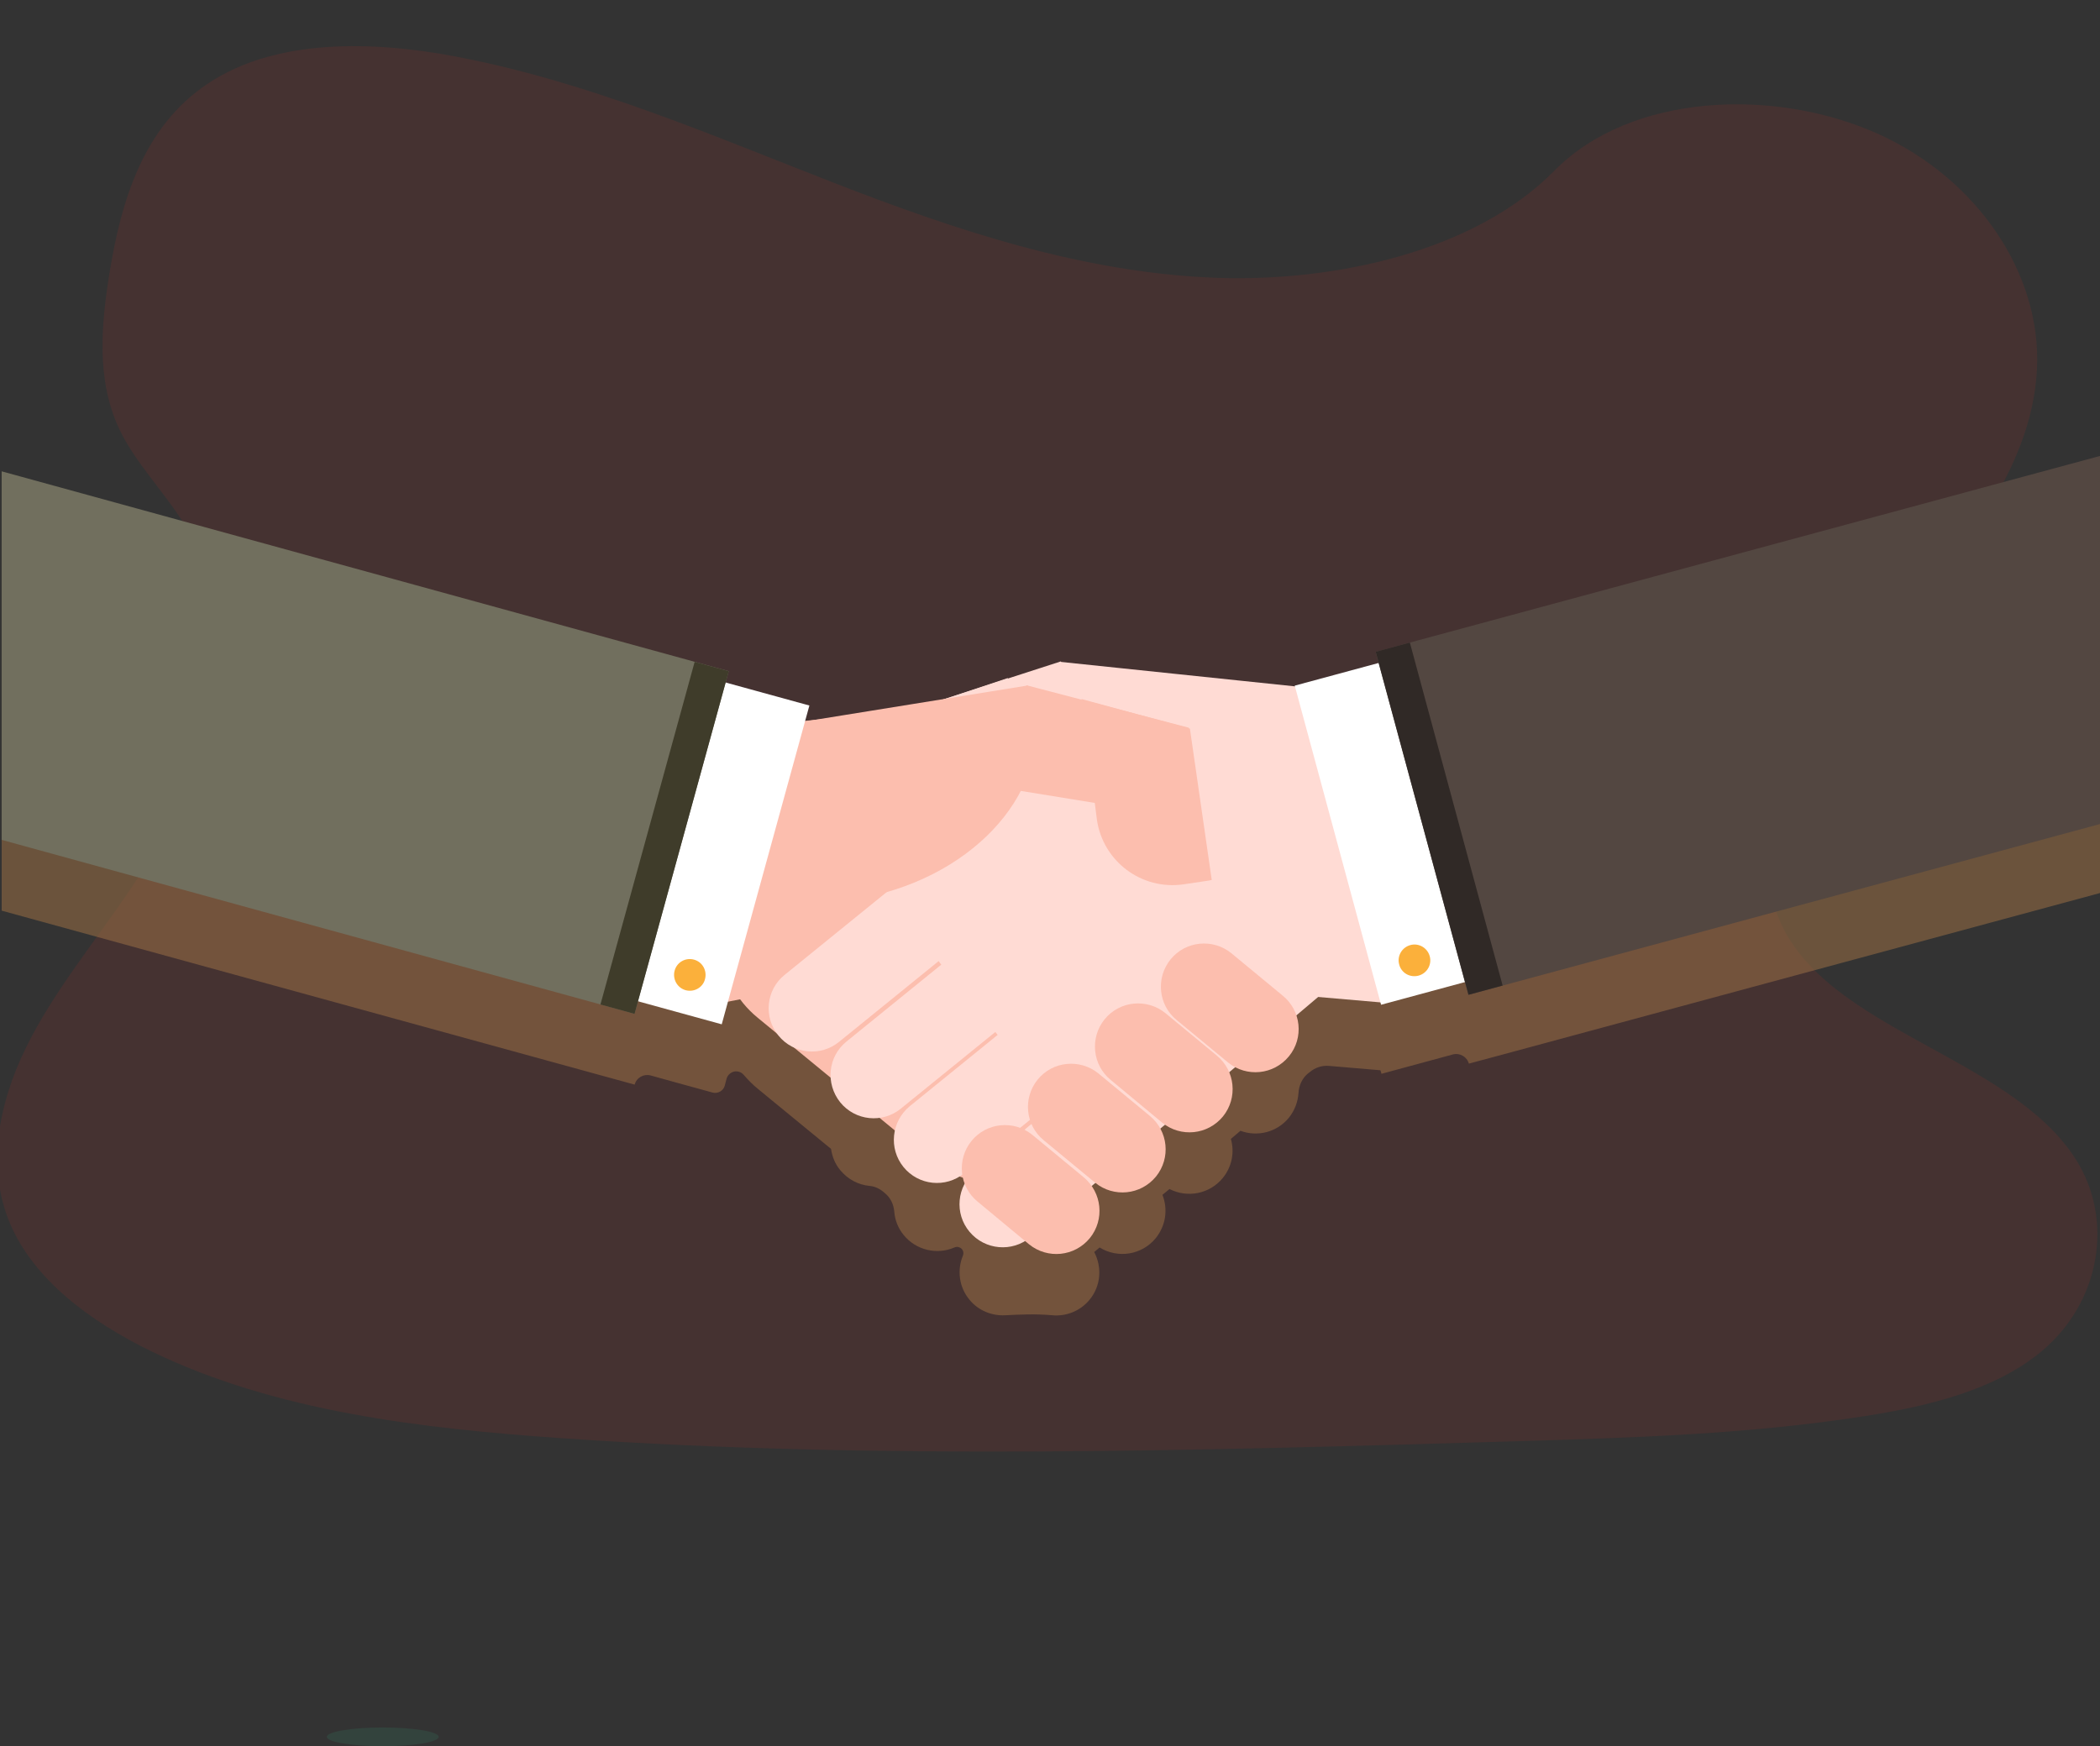 <?xml version="1.0" encoding="utf-8"?>
<!-- Generator: Adobe Illustrator 22.0.0, SVG Export Plug-In . SVG Version: 6.00 Build 0)  -->
<svg version="1.1" id="ae7ad495-543d-4c4b-9483-8059c5566fe6"
	 xmlns="http://www.w3.org/2000/svg" xmlns:xlink="http://www.w3.org/1999/xlink" x="0px" y="0px" viewBox="0 0 1009.5 839.6"
	 style="enable-background:new 0 0 1009.5 839.6;" xml:space="preserve">
<rect x="0" y="0" width="1009.5" height="839.6" fill="#333333" stroke="none"/>
<style type="text/css">
	.st0{opacity:0.1;fill:#EE2C24;enable-background:new    ;}
	.st1{opacity:0.1;fill:#38D39F;enable-background:new    ;}
	.st2{clip-path:url(#XMLID_12_);}
	.st3{opacity:0.58;fill:#946B44;}
	.st4{fill:#FCBEAE;}
	.st5{fill:#FFDBD4;}
	.st6{fill:#FFFFFF;}
	.st7{fill:#534741;}
	.st8{fill:#302926;}
	.st9{fill:#FBB03B;}
	.st10{fill:#716F5E;}
	.st11{fill:#3F3C2A;}
</style>
<title>personalization</title>
<path class="st0" d="M585.3,133.6c-64.7-2.3-126.4-23.1-185.2-46S282.9,39.4,219.7,27.3c-40.6-7.8-87.1-8.9-119.8,12.9
	c-31.5,21-41.7,57.2-47.2,90.7c-4.1,25.3-6.5,51.9,4.7,75.5c7.8,16.4,21.7,30.2,31.4,46C122.3,307,98.6,374.5,62.4,428
	c-17,25.1-36.8,49-49.9,75.7c-13.1,26.7-19.2,57.3-7.7,84.5c11.4,27,38.5,47.2,67.9,61.5c59.7,29,130,37.2,198.6,41.9
	c151.8,10.4,304.5,5.9,456.7,1.4c56.3-1.7,112.9-3.4,168.3-12.1c30.8-4.8,62.6-12.5,84.9-31c28.4-23.5,35.4-63.4,16.4-92.9
	c-31.9-49.5-120-61.8-142.3-114.9c-12.3-29.2,0.3-61.8,18.2-88.9c38.2-58.2,102.3-109.2,105.7-175.7c2.3-45.7-28.5-91.4-76.1-113
	c-49.9-22.6-119.2-19.8-156,17.7C709.1,120.7,642.4,135.5,585.3,133.6z"/>
<ellipse class="st1" cx="184" cy="835.1" rx="26.9" ry="4.5"/>
<g id="Hand_shake">
	<defs>
		<rect id="XMLID_2_" x="0.8" y="-104.9" width="1010" height="1010"/>
	</defs>
	<clipPath id="XMLID_12_">
		<use xlink:href="#XMLID_2_"  style="overflow:visible;"/>
	</clipPath>
	<g id="XMLID_3_" class="st2">
		<path id="XMLID_183_" class="st3" d="M-115.8,405.8L-70.5,241L334,352.2v0l16.4,4.5l-1.5,5.4l40.3,11.1l-2,7.4l27-2.9
			c3.9-0.4,7.7-0.1,11.2,0.7c2.9-1.3,5.9-2.4,8.9-3.1l0-0.1l0.6-0.2l-0.1-0.2l23.5-7.6l26.2-8.8l0,0.3l25.5-8.2l0.1,0.2l112.7,11.8
			l40.1-10.8l-1.5-5.4l16.4-4.4v0l405-109.4l44.6,165L722.5,507l0,0l-16.4,4.4l0,0h0l0,0c-0.9-3.3-4.4-5.3-7.7-4.4l-34.3,9.3
			l-0.5-1.7l-24.7-2.1c-3.4-0.3-6.7,0.8-9.3,3l-0.9,0.7c-2.8,2.3-4.3,5.8-4.5,9.4c-0.3,4.2-1.8,8.3-4.6,11.8
			c-5.8,7.1-15.2,9.3-23.3,6.3l-4.6,3.9c1.8,6.3,0.6,13.3-3.9,18.8c-6.3,7.7-17,9.7-25.6,5.3l-3.4,2.8c2.7,6.8,1.7,14.7-3.2,20.8
			c-6.7,8.2-18.3,9.9-27,4.5l-2.6,2.2c3.8,7.2,3.3,16.2-2.2,22.9c-4.5,5.5-11.3,8.1-17.9,7.5c-7.6-0.7-15.2-0.4-22.8,0
			c-6.3,0.3-12.7-2.2-17-7.4c-5.1-6.1-6.1-14.3-3.2-21.3c0.6-1.6-0.1-3.3-1.6-3.9c-0.1,0-0.2-0.1-0.3-0.1c-0.7-0.3-1.5-0.2-2.2,0.1
			c-8.3,3.6-18.4,1.4-24.4-6c-2.7-3.3-4.2-7.2-4.5-11.2c-0.3-3.5-1.8-6.7-4.5-8.9l-0.7-0.6c-1.9-1.6-4.2-2.7-6.7-2.9
			c-5.3-0.5-10.4-3.1-14.1-7.6c-2.5-3-3.9-6.6-4.4-10.2l-35.1-28.8c-2.6-2.1-4.8-4.4-6.9-6.8c-1.1-1.3-2.8-1.9-4.5-1.6l0,0
			c-1.8,0.4-3.2,1.7-3.7,3.4l-0.9,3.4c-0.7,2.5-3.3,4-5.9,3.3l-17.1-4.7h0l-12.6-3.5c-3.3-0.9-6.8,1-7.7,4.4l0,0h0l-16.4-4.5v0
			L-115.8,405.8z"/>
		<g id="XMLID_169_">
			<g>
				<g id="XMLID_43_">
					<path class="st4" d="M477.4,350.9c-21.1-17.2-52.2-14.1-69.4,7L357.3,420c-17.2,21.1-14.1,52.2,7,69.4l83.1,68.3
						c21.1,17.2,52.2,14.1,69.4-7l50.7-62.1c17.2-21.1,14.1-52.2-7-69.4L477.4,350.9z"/>
				</g>
				<g id="XMLID_42_">
					<path class="st4" d="M325.4,486.5l101.2-20.1c18.7-1.9,32.3-18.6,30.4-37.3l-5.6-55c-1.9-18.7-18.6-32.3-37.3-30.4l-146.4,15.8
						L325.4,486.5z"/>
				</g>
			</g>
		</g>
		<g id="XMLID_114_">
			<g>
				<g id="XMLID_152_">
					<g id="XMLID_161_">
						<path class="st5" d="M530.3,336.6c21.2-17.2,52.2-13.9,69.4,7.2l48.3,60.1c17.2,21.2,13.9,52.2-7.2,69.4l-69.7,59
							c-21.2,17.2-52.2,13.9-69.4-7.2L453.4,465c-17.2-21.2-13.9-52.2,7.2-69.4L530.3,336.6z"/>
					</g>
					<g id="XMLID_159_">
						<path class="st5" d="M434.3,561.1c7.2,8.9,20.3,10.3,29.2,3l118.7-96.3c8.9-7.2,10.3-20.3,3-29.2l0,0
							c-7.2-8.9-20.3-10.3-29.2-3l-118.7,96.3C428.5,539.2,427.1,552.2,434.3,561.1L434.3,561.1z"/>
					</g>
					<g id="XMLID_158_">
						<path class="st5" d="M466.1,592.3c7.4,8.8,20.5,9.9,29.2,2.6l117.2-98c8.8-7.3,10-20.4,2.6-29.2l0,0
							c-7.4-8.8-20.5-10-29.2-2.6l-117.2,98C459.9,570.4,458.7,583.5,466.1,592.3L466.1,592.3z"/>
					</g>
					<g id="XMLID_156_">
						<path class="st5" d="M403.9,530c7.2,8.9,20.3,10.3,29.2,3l118.7-96.3c8.9-7.2,10.3-20.3,3-29.2l0,0c-7.2-8.9-20.3-10.3-29.2-3
							l-118.7,96.3C398,508,396.7,521,403.9,530L403.9,530z"/>
					</g>
					<g id="XMLID_155_">
						<path class="st5" d="M374.2,497.9c7.2,8.9,20.3,10.3,29.2,3L522,404.7c8.9-7.2,10.3-20.3,3-29.2l0,0
							c-7.2-8.9-20.3-10.3-29.2-3l-118.7,96.3C368.3,475.9,366.9,489,374.2,497.9L374.2,497.9z"/>
					</g>
					<g id="XMLID_153_">
						<path class="st5" d="M664.1,482L558,472.8c-20.1-2.1-34.7-20.1-32.6-40.2l6.2-59.1c2.1-20.1,20.1-34.7,40.2-32.6l106.1,9.1
							L664.1,482z"/>
					</g>
				</g>
				<g id="XMLID_143_">
					<g id="XMLID_147_">
						<g>
							<path id="XMLID_148_" class="st5" d="M484.5,326l-4.1,57.1c-1.7,19.8-19.2,34.5-39,32.7l-11.9-1.1c-0.5,0-1-0.1-1.5-0.2
								l6.4-71.8L484.5,326z"/>
						</g>
					</g>
					<g id="XMLID_146_">
						<polygon class="st5" points="453.4,381.3 520.7,366.4 510,318 434.8,342.3 						"/>
					</g>
					<g id="XMLID_144_">
						<path class="st5" d="M676,335.6l-166.6-17.4c-1.3,3.9-2.2,8-2.7,12.1c-4.2,40.7,35.8,78.3,89.4,83.8c28,2.9,54.1-3.5,73.3-16
							L676,335.6z"/>
					</g>
				</g>
			</g>
		</g>
		<g id="XMLID_104_">
			<g id="XMLID_106_">
				
					<rect id="XMLID_113_" x="642" y="317.4" transform="matrix(0.965 -0.261 0.261 0.965 -79.969 190.937)" class="st6" width="75.8" height="159"/>
				
					<rect id="XMLID_110_" x="676.2" y="253.9" transform="matrix(0.965 -0.261 0.261 0.965 -57.54 244.888)" class="st7" width="436.6" height="170.9"/>
				
					<rect id="XMLID_107_" x="683.5" y="308.6" transform="matrix(0.965 -0.261 0.261 0.965 -78.79 193.979)" class="st8" width="17" height="170.9"/>
			</g>
			<path id="XMLID_105_" class="st9" d="M681.9,469.1c4.1-1.1,6.5-5.3,5.4-9.3c-1.1-4.1-5.3-6.5-9.3-5.4c-4.1,1.1-6.5,5.3-5.4,9.3
				C673.6,467.8,677.8,470.2,681.9,469.1z"/>
		</g>
		<g id="XMLID_69_">
			<g>
				<g id="XMLID_70_">
					<g>
						<path id="XMLID_71_" class="st4" d="M519.9,336.1l7.4,58c2.9,20.1,21.5,34,41.6,31.1l12.1-1.8c0.5-0.1,1-0.2,1.5-0.3
							L572,350.3L519.9,336.1z"/>
					</g>
				</g>
				<g id="XMLID_65_">
					<polygon class="st4" points="554.8,390.7 485.3,379.4 493.5,329.5 571.5,349.9 					"/>
				</g>
				<g id="XMLID_61_">
					<path class="st4" d="M325.4,356.8L494,329.6c1.6,3.9,2.7,8,3.4,12.2c6.6,41.2-32,81.7-86.2,90.5c-28.3,4.6-55.3-0.4-75.5-12.1
						L325.4,356.8z"/>
				</g>
			</g>
		</g>
		<g id="XMLID_62_">
			<g id="XMLID_64_">
				
					<rect id="XMLID_68_" x="252.1" y="367.8" transform="matrix(0.265 -0.964 0.964 0.265 -147.489 617.97)" class="st6" width="159" height="75.8"/>
				
					<rect id="XMLID_67_" x="31.8" y="128.9" transform="matrix(0.265 -0.964 0.964 0.265 -248.549 368.246)" class="st10" width="170.9" height="436.6"/>
				
					<rect id="XMLID_66_" x="234.1" y="394.3" transform="matrix(0.265 -0.964 0.964 0.265 -153.497 604.156)" class="st11" width="170.9" height="17"/>
			</g>
			<path id="XMLID_63_" class="st9" d="M329.6,476.1c-4-1.1-6.4-5.3-5.3-9.4c1.1-4.1,5.3-6.4,9.3-5.3c4.1,1.1,6.4,5.3,5.3,9.4
				C337.9,474.8,333.7,477.2,329.6,476.1z"/>
		</g>
		<path id="XMLID_59_" class="st4" d="M523.9,595.3c-7.3,8.9-20.3,10.2-29.2,3L470,577.8c-8.9-7.2-10.2-20.3-3-29.2l0,0
			c7.2-8.9,20.3-10.2,29.2-3l24.7,20.4C529.8,573.4,531.1,586.4,523.9,595.3L523.9,595.3z"/>
		<path id="XMLID_56_" class="st4" d="M555.7,565.7c-7.3,8.9-20.3,10.2-29.2,3l-24.7-20.4c-8.9-7.2-10.2-20.3-3-29.2l0,0
			c7.2-8.9,20.3-10.2,29.2-3l24.7,20.4C561.6,543.8,562.9,556.8,555.7,565.7L555.7,565.7z"/>
		<path id="XMLID_7_" class="st4" d="M587.9,536.8c-7.3,8.9-20.3,10.2-29.2,3L534,519.3c-8.9-7.2-10.2-20.3-3-29.2l0,0
			c7.2-8.9,20.3-10.2,29.2-3l24.7,20.4C593.8,514.8,595.1,527.9,587.9,536.8L587.9,536.8z"/>
		<path id="XMLID_4_" class="st4" d="M619.6,507.9c-7.3,8.9-20.3,10.2-29.2,3l-24.7-20.4c-8.9-7.2-10.2-20.3-3-29.2l0,0
			c7.2-8.9,20.3-10.2,29.2-3l24.7,20.4C625.5,485.9,626.9,499,619.6,507.9L619.6,507.9z"/>
	</g>
</g>
</svg>
